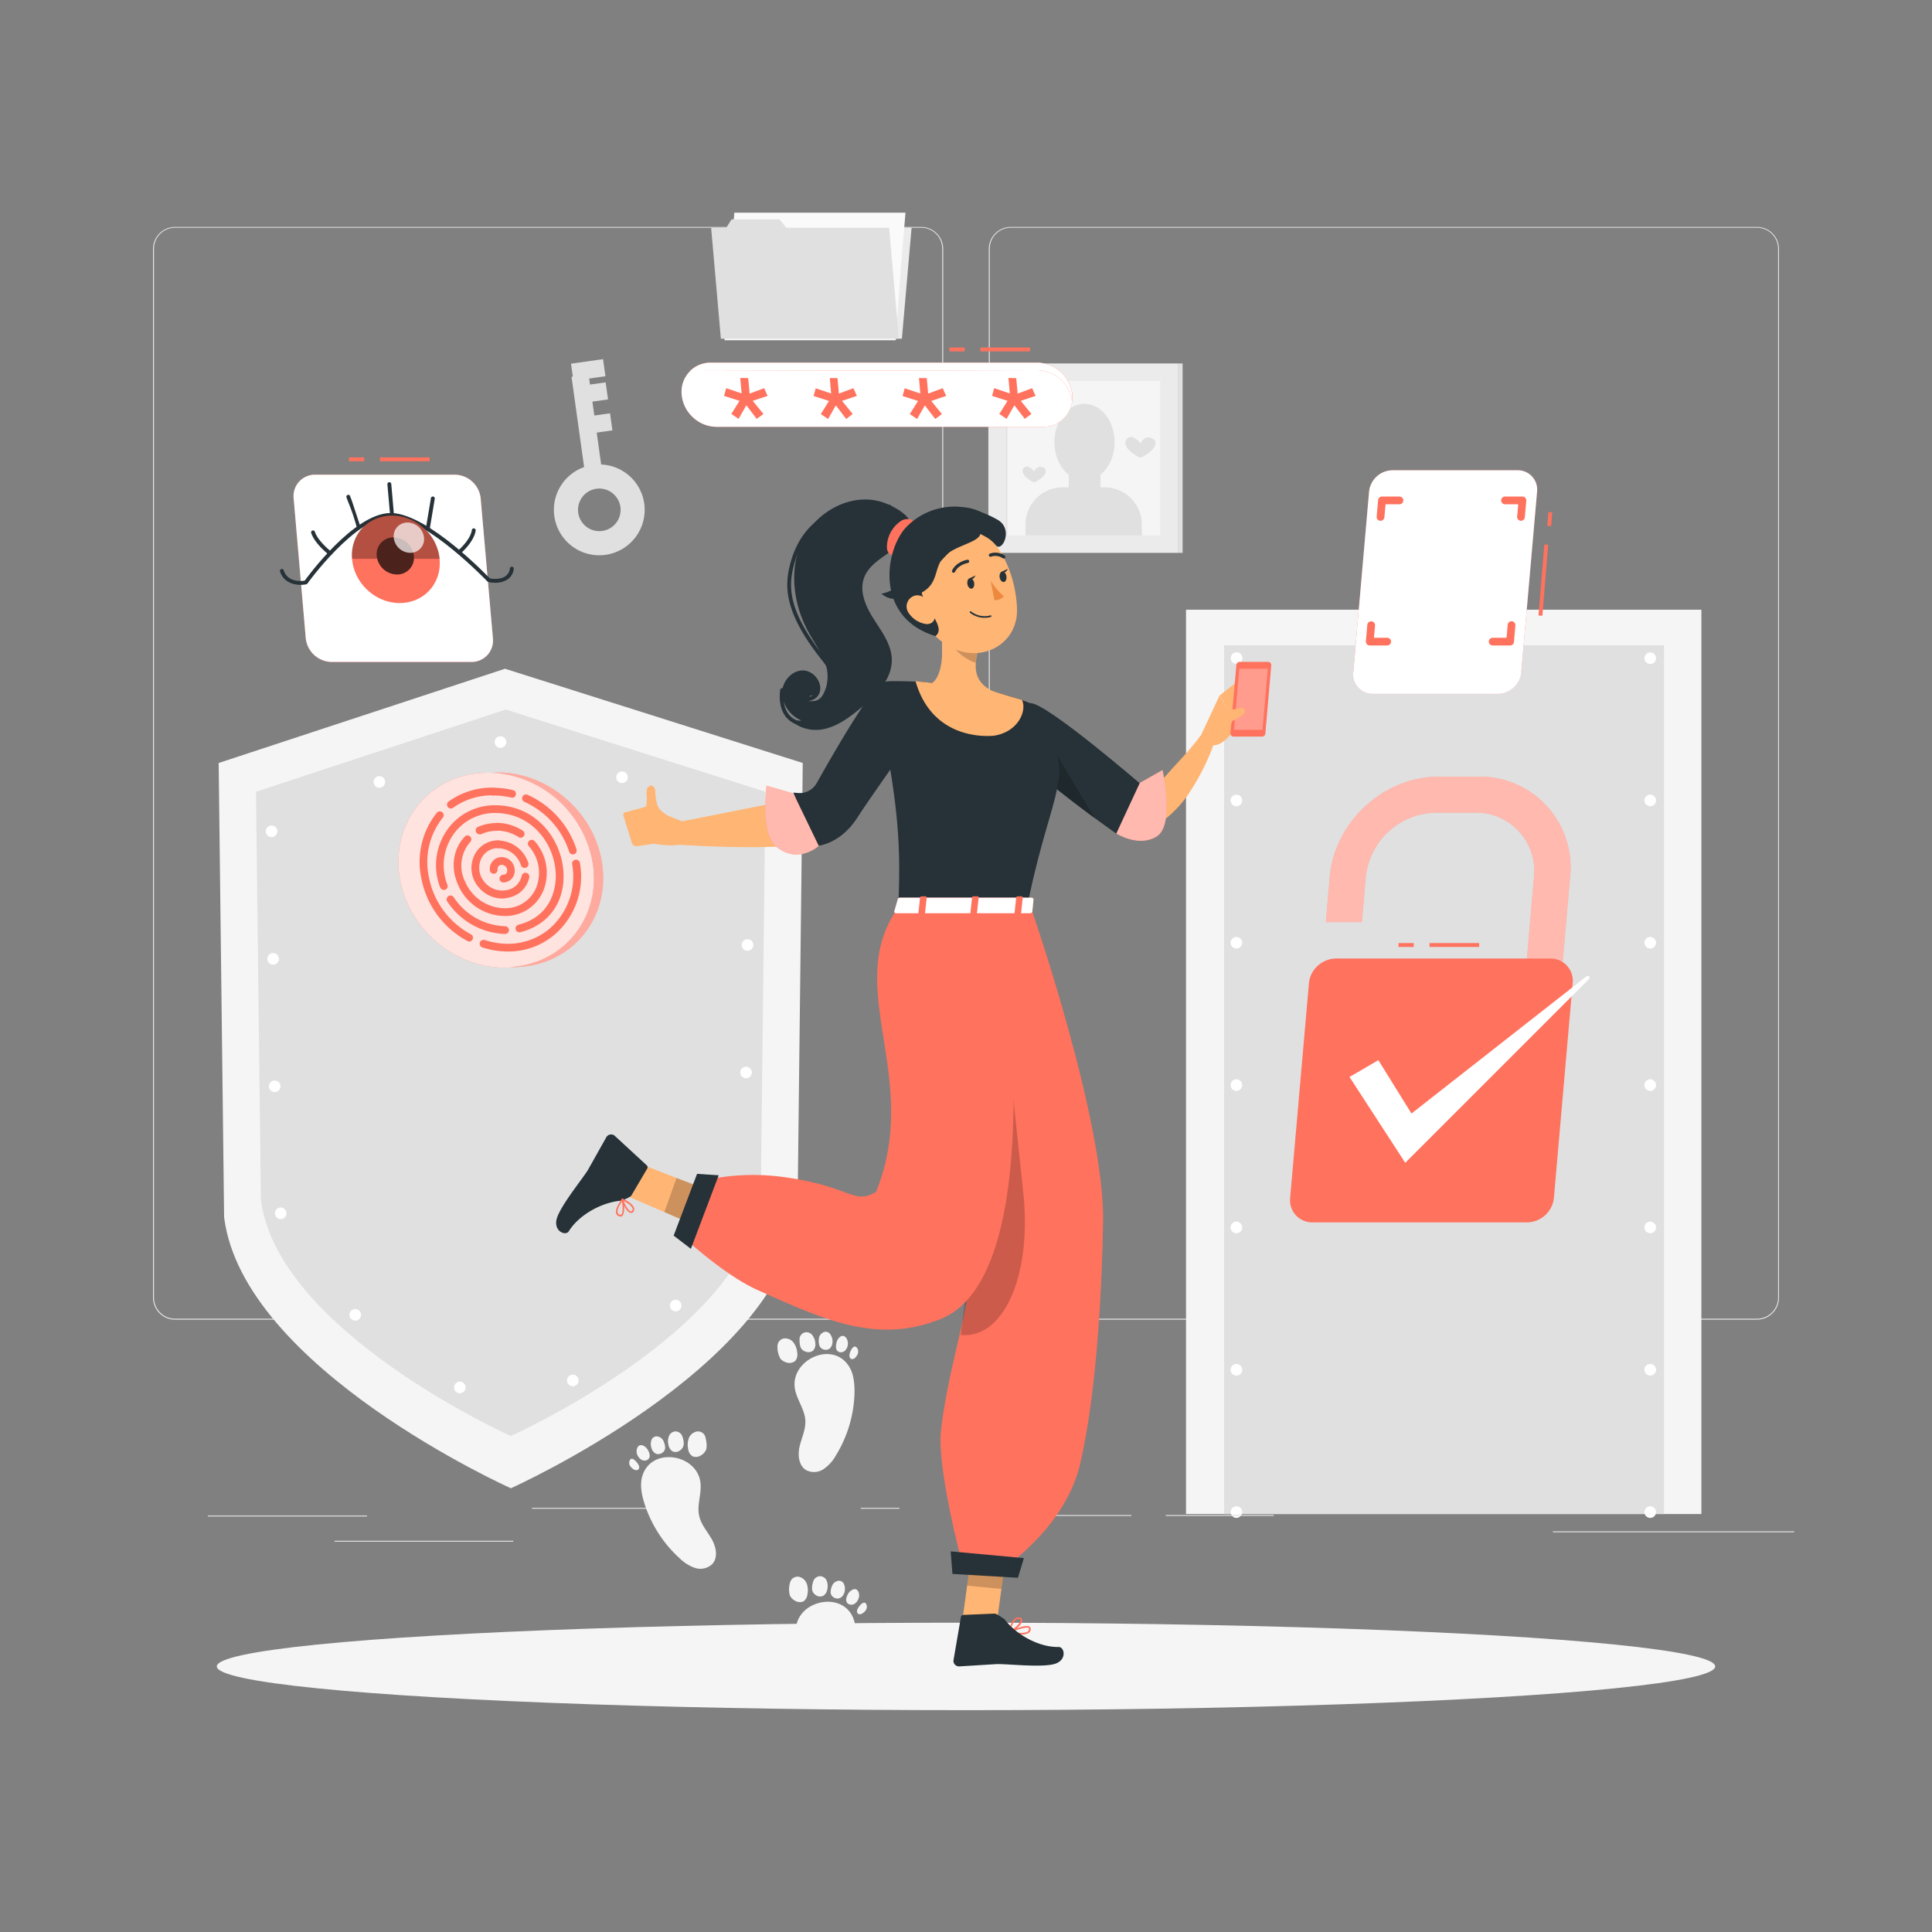 <svg xmlns="http://www.w3.org/2000/svg" xmlns:xlink="http://www.w3.org/1999/xlink" viewBox="0 0 500 500" xmlns:v="https://vecta.io/nano"><rect x="0" y="0" width="500" height="500" fill="#808080" stroke="none"/><style><![CDATA[.B{fill:#ff725e}.C{fill:#fff}.D{fill:#263238}.E{fill:#e0e0e0}.F{fill:#ffb573}.G{fill:#f5f5f5}.H{opacity:.8}.I{opacity:.5}]]></style><path d="M238.4 341.53H45.31a5.72 5.72 0 0 1-5.71-5.71V64.39a5.72 5.72 0 0 1 5.71-5.66H238.4a5.71 5.71 0 0 1 5.7 5.71h0v271.38a5.71 5.71 0 0 1-5.7 5.71zM45.31 58.93a5.47 5.47 0 0 0-5.46 5.46v271.43a5.47 5.47 0 0 0 5.46 5.46H238.4a5.46 5.46 0 0 0 5.45-5.46V64.39a5.46 5.46 0 0 0-5.45-5.46zm409.39 282.6H261.6a5.71 5.71 0 0 1-5.7-5.71V64.39a5.71 5.71 0 0 1 5.7-5.66h193.1a5.71 5.71 0 0 1 5.7 5.66v271.43a5.71 5.71 0 0 1-5.7 5.71zM261.6 58.93a5.46 5.46 0 0 0-5.45 5.46v271.43a5.46 5.46 0 0 0 5.45 5.46h193.1a5.48 5.48 0 0 0 5.47-5.46V64.39a5.48 5.48 0 0 0-5.47-5.46z" fill="#e6e6e6"/><path d="M207.75,197.46,206.38,315c-4.84,39.11-74.17,70.16-74.17,70.16S62.87,354.14,58,315L56.59,197.46l74.1-24.39Z" class="G"/><path d="M198.08,204.9l-1.19,105.54c-4.22,34.11-64.69,61.19-64.69,61.19s-60.47-27.08-64.68-61.19L66.25,204.9l64.63-21.27Z" class="E"/><path d="M193.84,211.56l-1.12,96.89c-4,32-60.65,57.36-60.65,57.36s-56.69-25.39-60.64-57.36l-1.19-96.89,60.59-19.94Z" fill="none" stroke="#fff" stroke-linecap="round" stroke-linejoin="round" stroke-width="3" stroke-dasharray="0,33"/><path d="M306.94 157.79h133.38v234.04H306.94z" class="G"/><path d="M316.8 166.99h113.85v224.84H316.8z" class="E"/><path d="M320 392.83a1.43 1.43 0 0 1-.58-.12 1.39 1.39 0 0 1-.48-.32 1.33 1.33 0 0 1-.33-.49 1.56 1.56 0 0 1-.11-.57 1.5 1.5 0 0 1 1.79-1.47l.28.08.26.14a2.11 2.11 0 0 1 .23.19 1 1 0 0 1 .18.23 1.08 1.08 0 0 1 .14.26 1.31 1.31 0 0 1 .09.28 1.36 1.36 0 0 1 0 .29 1.39 1.39 0 0 1-.12.57 1.43 1.43 0 0 1-.32.49 1.52 1.52 0 0 1-1.03.44zm-1.52-38.34A1.5 1.5 0 0 1 320 353h0a1.5 1.5 0 0 1 1.5 1.5h0a1.5 1.5 0 0 1-1.5 1.5h0a1.5 1.5 0 0 1-1.52-1.51zm0-36.83a1.5 1.5 0 0 1 1.5-1.5h0a1.5 1.5 0 0 1 1.5 1.5h0a1.5 1.5 0 0 1-1.5 1.5h0a1.5 1.5 0 0 1-1.5-1.5zm0-36.84a1.5 1.5 0 0 1 1.5-1.5h0a1.5 1.5 0 0 1 1.5 1.5h0a1.5 1.5 0 0 1-1.5 1.5h0a1.5 1.5 0 0 1-1.5-1.5zm0-36.84a1.5 1.5 0 0 1 1.5-1.5h0a1.5 1.5 0 0 1 1.5 1.5h0a1.5 1.5 0 0 1-1.5 1.5h0a1.5 1.5 0 0 1-1.5-1.48zm0-36.83a1.5 1.5 0 0 1 1.5-1.5h0a1.5 1.5 0 0 1 1.5 1.5h0a1.5 1.5 0 0 1-1.5 1.5h0a1.5 1.5 0 0 1-1.5-1.5zm1.52-35.34a1.48 1.48 0 0 1-1.06-.44 1.06 1.06 0 0 1-.19-.23 2 2 0 0 1-.14-.25 1 1 0 0 1-.08-.29 1.36 1.36 0 0 1 0-.29 1.52 1.52 0 0 1 .44-1.06 1.37 1.37 0 0 1 .22-.19 1.26 1.26 0 0 1 .26-.13 1.52 1.52 0 0 1 .28-.09 1.47 1.47 0 0 1 .59 0 1.52 1.52 0 0 1 .28.09 1.26 1.26 0 0 1 .26.13 2.11 2.11 0 0 1 .23.19 1.52 1.52 0 0 1 .44 1.06 1.36 1.36 0 0 1 0 .29 1.61 1.61 0 0 1-.09.29 1.23 1.23 0 0 1-.14.25 1 1 0 0 1-.18.23 1.52 1.52 0 0 1-1.12.44zm69.88-1.5a1.5 1.5 0 0 1 1.5-1.5h0a1.5 1.5 0 0 1 1.5 1.5h0a1.5 1.5 0 0 1-1.5 1.5h0a1.5 1.5 0 0 1-1.5-1.5zm-35.7 0a1.5 1.5 0 0 1 1.5-1.5h0a1.5 1.5 0 0 1 1.5 1.5h0a1.5 1.5 0 0 1-1.5 1.5h0a1.5 1.5 0 0 1-1.5-1.5zm72.9 1.5a1.43 1.43 0 0 1-.29 0l-.28-.08-.26-.14a2.11 2.11 0 0 1-.23-.19 1.5 1.5 0 0 1-.44-1.06 1.52 1.52 0 0 1 .44-1.06 1.3 1.3 0 0 1 .23-.18.94.94 0 0 1 .26-.14 1.31 1.31 0 0 1 .28-.09 1.47 1.47 0 0 1 .59 0l.28.09a.89.89 0 0 1 .25.14 1 1 0 0 1 .23.18 1.52 1.52 0 0 1 .44 1.06 1.5 1.5 0 0 1-.44 1.06 1.45 1.45 0 0 1-.23.19 2 2 0 0 1-.25.14l-.28.08a1.53 1.53 0 0 1-.3 0zm-1.5 182.68a1.5 1.5 0 0 1 1.5-1.5h0a1.5 1.5 0 0 1 1.5 1.5h0a1.5 1.5 0 0 1-1.5 1.5h0a1.5 1.5 0 0 1-1.5-1.5zm0-36.83a1.5 1.5 0 0 1 1.5-1.5h0a1.5 1.5 0 0 1 1.5 1.5h0a1.5 1.5 0 0 1-1.5 1.5h0a1.5 1.5 0 0 1-1.5-1.5zm0-36.84a1.5 1.5 0 0 1 1.5-1.5h0a1.5 1.5 0 0 1 1.5 1.5h0a1.5 1.5 0 0 1-1.5 1.5h0a1.5 1.5 0 0 1-1.5-1.5zm0-36.84a1.5 1.5 0 0 1 1.5-1.5h0a1.5 1.5 0 0 1 1.5 1.5h0a1.5 1.5 0 0 1-1.5 1.5h0a1.5 1.5 0 0 1-1.5-1.48zm0-36.83a1.5 1.5 0 0 1 1.5-1.5h0a1.5 1.5 0 0 1 1.5 1.5h0a1.5 1.5 0 0 1-1.5 1.5h0a1.5 1.5 0 0 1-1.5-1.5zm1.5 185.68a1.5 1.5 0 0 1-1.06-2.56 2.11 2.11 0 0 1 .23-.19l.26-.14.28-.08a1.47 1.47 0 0 1 .59 0l.28.08a2 2 0 0 1 .25.14 1.45 1.45 0 0 1 .23.19 1.5 1.5 0 0 1 .44 1.06 1.46 1.46 0 0 1-.44 1.06 1.5 1.5 0 0 1-1.06.44z" class="C"/><path d="M53.79 392.21H95v.25H53.79zm83.88-2H179v.25h-41.33zm85.11 0h10v.25h-10zm-136.2 8.54h46.25v.25H86.58zm184.62-6.67h21.6v.25h-21.6zm30.5 0h27.93v.25H301.7zm100.19 4.23h62.44v.25h-62.44z" class="E"/><path d="M233.41 87.65h-46.07l2.52-28.71h46.06l-2.51 28.71z" fill="#ebebeb"/><path d="M234.34 55.04l-1.26 14.99-1.26 18.02h-44.3l2.52-33.01h44.3z" fill="#fafafa"/><path d="M230.11 58.94l2.51 28.71h-46.06l-2.52-28.71h3.92l1.36-2.16h12.41l1.78 2.16h26.6z" class="E"/><path d="M255.79 94.06h49.02v49.02h-49.02z" fill="#ebebeb"/><path d="M304.81 94.06h1.25v49.02h-1.25z" class="E"/><path d="M260.31 98.6h39.96v39.96h-39.96z" class="G"/><g class="E"><path d="M260.32 98.6h.37v39.96h-.37z"/><ellipse cx="280.67" cy="114.43" rx="7.79" ry="9.92"/><path d="M284.81 129.37h-8.21v-8.21h8.21z"/><path d="M295.47 138.56h-30.08 0v-2.8a9.64 9.64 0 0 1 9.64-9.64h10.84a9.64 9.64 0 0 1 9.64 9.64v2.8h-.04zm-30.83-16.68c0 1.63 3 3 3 3s3-1.33 3-3c0-.78-1.08-1.22-1.79-1a2.18 2.18 0 0 0-1.25 1.12 3.87 3.87 0 0 0-1.47-1.2 1.12 1.12 0 0 0-1.49 1.08zm26.62-7.29c0 2.15 3.89 3.89 3.89 3.89s3.89-1.74 3.89-3.89c0-1-1.44-1.59-2.35-1.33a2.84 2.84 0 0 0-1.54 1.48 5.26 5.26 0 0 0-1.93-1.58 1.47 1.47 0 0 0-1.96 1.43z"/></g><g class="G"><path d="M205.71 359.32c.46 2.89 2.55 5.38 2.71 8.3.13 2.29-.94 4.44-1.47 6.67s-.27 5 1.68 6.18a4.48 4.48 0 0 0 4.52-.27 10.26 10.26 0 0 0 3.15-3.49 32.46 32.46 0 0 0 4.85-16.48c0-2.45-.25-5.05-1.69-7-4.46-6.23-14.89-1.11-13.75 6.09zm-3.71-7.65a3.2 3.2 0 0 0 1.61.95 2.32 2.32 0 0 0 2.21-.43 2.61 2.61 0 0 0 .5-2.11 5 5 0 0 0-.91-2.56 2.78 2.78 0 0 0-2.36-1.15 2 2 0 0 0-1.82 1.74 6.11 6.11 0 0 0 .77 3.56zm8.31-6.01a1.92 1.92 0 0 0-1.94-.85 1.87 1.87 0 0 0-1.44 1.54 5.54 5.54 0 0 0 0 .73 5.82 5.82 0 0 0 .13 1.17 2.27 2.27 0 0 0 .51 1 2.39 2.39 0 0 0 1.25.64 1.86 1.86 0 0 0 1.67-.42 2.35 2.35 0 0 0 .52-1.75 3.72 3.72 0 0 0-.7-2.06zm4.63-.25a1.43 1.43 0 0 0-1.75-.66 2.08 2.08 0 0 0-1.24 1.51c0 .22-.06.44-.07.66A4.28 4.28 0 0 0 212 348a1.65 1.65 0 0 0 .52.9 1.84 1.84 0 0 0 1 .42 1.66 1.66 0 0 0 1.33-.43 2.41 2.41 0 0 0 .6-1.6 3 3 0 0 0-.51-1.88zm4.13.96c-.49-.73-1-.78-1.56-.47a2.63 2.63 0 0 0-1 1.49 3.64 3.64 0 0 0-.12.59 3.1 3.1 0 0 0 0 1 1.27 1.27 0 0 0 .52.79 1.35 1.35 0 0 0 .83.2 1.61 1.61 0 0 0 1-.47 2.57 2.57 0 0 0 .67-1.43 2.41 2.41 0 0 0-.34-1.7zm.81 4.05a1.6 1.6 0 0 0 0 .72.75.75 0 0 0 .43.56 1.06 1.06 0 0 0 1.1-.42 2.57 2.57 0 0 0 .63-1.08 1.57 1.57 0 0 0-.15-1.22c-.89-1.45-1.89.72-2.01 1.44zm.81 75.69c.67-2.36 1.06-4.95.17-7.24-2.75-7.13-14.11-4.86-14.86 2.4zm-16.27-13.18a3.19 3.19 0 0 0 1.32 1.33 2.31 2.31 0 0 0 2.24.15 2.63 2.63 0 0 0 1-1.91 5 5 0 0 0-.22-2.7 2.81 2.81 0 0 0-2-1.73 2 2 0 0 0-2.2 1.21 6.17 6.17 0 0 0-.14 3.65zm9.58-3.69a1.94 1.94 0 0 0-1.66-1.32 1.89 1.89 0 0 0-1.79 1.12 5.78 5.78 0 0 0-.22.7 5.51 5.51 0 0 0-.18 1.16 2.2 2.2 0 0 0 .23 1.13 2.42 2.42 0 0 0 1 .93 1.82 1.82 0 0 0 1.71 0 2.36 2.36 0 0 0 1-1.55 3.84 3.84 0 0 0-.09-2.17zm4.5.95a1.44 1.44 0 0 0-1.5-1.09 2.11 2.11 0 0 0-1.59 1.15 6.44 6.44 0 0 0-.24.61 4.07 4.07 0 0 0-.2 1.05 1.69 1.69 0 0 0 .26 1 1.81 1.81 0 0 0 .9.67 1.64 1.64 0 0 0 1.4-.08 2.4 2.4 0 0 0 1-1.38 3 3 0 0 0-.03-1.93z"/><path d="M222.24 412.18c-.28-.84-.81-1-1.38-.86a2.66 2.66 0 0 0-1.38 1.17 5.42 5.42 0 0 0-.27.54 3.07 3.07 0 0 0-.22.94 1.28 1.28 0 0 0 .29.89 1.33 1.33 0 0 0 .75.41 1.55 1.55 0 0 0 1.09-.19 2.58 2.58 0 0 0 1-1.21 2.4 2.4 0 0 0 .12-1.69zm-.24 4.12a1.58 1.58 0 0 0-.21.69.77.77 0 0 0 .27.65 1.06 1.06 0 0 0 1.17-.12 2.68 2.68 0 0 0 .89-.88 1.59 1.59 0 0 0 .17-1.22c-.52-1.63-1.97.23-2.29.88zm-40.73-32.64c.37 2.91-1 5.88-.3 8.73.51 2.23 2.14 4 3.26 6s1.65 4.72.09 6.4a4.46 4.46 0 0 1-4.41 1 10.49 10.49 0 0 1-4-2.49 32.45 32.45 0 0 1-9.22-14.49c-.72-2.35-1.16-4.92-.32-7.23 2.63-7.19 14.01-5.15 14.9 2.08zm1.41-8.36a3.15 3.15 0 0 1-1.28 1.35 2.29 2.29 0 0 1-2.24.2 2.59 2.59 0 0 1-1.07-1.89 5.09 5.09 0 0 1 .16-2.71 2.81 2.81 0 0 1 2-1.76 2 2 0 0 1 2.23 1.16c.28.93.63 2.74.2 3.65zm-9.61-3.49a1.94 1.94 0 0 1 1.63-1.36 1.89 1.89 0 0 1 1.81 1.09 5 5 0 0 1 .24.69 5.42 5.42 0 0 1 .2 1.15 2.14 2.14 0 0 1-.21 1.14 2.34 2.34 0 0 1-1 1 1.82 1.82 0 0 1-1.71.07 2.36 2.36 0 0 1-1-1.54 3.72 3.72 0 0 1 .04-2.24zm-4.52 1.04a1.43 1.43 0 0 1 1.5-1.12 2.11 2.11 0 0 1 1.61 1.11 5.22 5.22 0 0 1 .25.61 4.1 4.1 0 0 1 .23 1.05 1.73 1.73 0 0 1-.25 1 1.81 1.81 0 0 1-.88.69 1.63 1.63 0 0 1-1.4-.05 2.37 2.37 0 0 1-1-1.36 3 3 0 0 1-.06-1.93zm-3.7 2.07c.27-.84.79-1 1.37-.89a2.66 2.66 0 0 1 1.4 1.15 4.6 4.6 0 0 1 .28.53 2.72 2.72 0 0 1 .24.93 1.24 1.24 0 0 1-.27.9 1.32 1.32 0 0 1-.74.42 1.57 1.57 0 0 1-1.1-.16 2.63 2.63 0 0 1-1.05-1.19 2.41 2.41 0 0 1-.13-1.69zm.34 4.08a1.76 1.76 0 0 1 .23.69.79.79 0 0 1-.26.66 1.09 1.09 0 0 1-1.18-.1 2.56 2.56 0 0 1-.9-.86 1.55 1.55 0 0 1-.19-1.22c.47-1.61 1.96.22 2.3.83z"/></g><g class="E"><path d="M156.73 143.59a11.75 11.75 0 1 1 10-13.27 11.77 11.77 0 0 1-10 13.27zm-2.38-17.1a5.51 5.51 0 1 0 6.21 4.7 5.52 5.52 0 0 0-6.21-4.7z"/><path d="M147.908 97.52l4.417-.617 3.968 28.414-4.417.617z"/><path d="M147.775 94.12l8.286-1.172.624 4.415-8.286 1.172zm1.173 5.922l7.795-1.087.616 4.417-7.795 1.087zm2.127 7.87l6.804-.949.616 4.417-6.804.949z"/></g><ellipse cx="250" cy="431.27" rx="193.89" ry="11.32" class="G"/><ellipse cx="128.44" cy="225.06" rx="24.14" ry="26.34" transform="matrix(.692 -.722 .722 .692 -122.95 162.21)" class="B"/><g class="H C"><ellipse cx="128.44" cy="225.06" rx="24.14" ry="26.34" transform="matrix(.692 -.722 .722 .692 -122.95 162.21)"/></g><g class="B"><path d="M116.69 209.24a1 1 0 0 1-.6-1.8 19.21 19.21 0 0 1 11.57-3.6h0a1 1 0 0 1 0 2h0a17.18 17.18 0 0 0-10.37 3.2 1 1 0 0 1-.6.2zm4.73 34.4a1 1 0 0 1-.47-.12 23.3 23.3 0 0 1-11.9-16.18 20.37 20.37 0 0 1 4-17 1.001 1.001 0 0 1 1.54 1.28A18.39 18.39 0 0 0 111 227a21.37 21.37 0 0 0 10.88 14.8 1 1 0 0 1-.47 1.88zm10.01 2.61a21.6 21.6 0 0 1-6.59-1.06 1.004 1.004 0 0 1 .62-1.91c6.15 2 12.29.88 16.84-3a17.92 17.92 0 0 0 5.78-16.6 1.013 1.013 0 1 1 2-.32 19.83 19.83 0 0 1-6.45 18.43 18.44 18.44 0 0 1-12.2 4.46zm16.82-25.13a1 1 0 0 1-.95-.7 21.31 21.31 0 0 0-11.58-12.89 1.003 1.003 0 0 1 .8-1.84 23.34 23.34 0 0 1 12.68 14.12 1 1 0 0 1-.64 1.26 1.18 1.18 0 0 1-.31.05z"/><path d="M132.49 206.4a.85.85 0 0 1-.23 0 20.33 20.33 0 0 0-4.59-.53 1 1 0 1 1 0-2h0a22.05 22.05 0 0 1 5 .59 1.007 1.007 0 0 1-.23 2zm-17.64 23.89a1 1 0 0 1-.94-.65 15.87 15.87 0 0 1 1.76-14.78 15 15 0 0 1 12.52-6.46h0a1 1 0 0 1 0 2h0a13.09 13.09 0 0 0-10.89 5.6 13.93 13.93 0 0 0-1.51 13 1 1 0 0 1-.59 1.28 1.07 1.07 0 0 1-.35.01zm15.86 11.42h0a18.63 18.63 0 0 1-15-8.47 1 1 0 0 1 1.67-1.09 16.62 16.62 0 0 0 13.33 7.56 1 1 0 0 1 0 2z"/><path d="M134.45 241.28a1 1 0 0 1-.27-1.97c8.11-2 10.21-9.11 9.54-14.57-.87-7.12-6.49-14.33-15.56-14.34a1 1 0 1 1 0-2h0c10.23 0 16.57 8.1 17.55 16.1 1 8.25-3.33 14.83-11.05 16.75a1 1 0 0 1-.21.03zm-10.35-25.36a1 1 0 0 1-.9-.58 1 1 0 0 1 .48-1.33 11.71 11.71 0 0 1 4.87-1 1 1 0 0 1 0 2 9.66 9.66 0 0 0-4 .87 1 1 0 0 1-.45.04zm6.43 21.13a13.25 13.25 0 0 1-11.91-7.9c-2.07-4.51-1.46-9.22 1.63-12.62a1 1 0 0 1 1.41-.06 1 1 0 0 1 .06 1.41 9.28 9.28 0 0 0-1.28 10.43 11.25 11.25 0 0 0 10.41 6.74 8.64 8.64 0 0 0 7.85-5.17 10.33 10.33 0 0 0-1.84-10.88 1 1 0 1 1 1.52-1.3 12.32 12.32 0 0 1 2.15 13 10.62 10.62 0 0 1-9.62 6.36z"/><path d="M134.74 216.8a.94.94 0 0 1-.53-.16 10.56 10.56 0 0 0-5.66-1.68 1 1 0 0 1 0-2h0a12.48 12.48 0 0 1 6.73 2 1 1 0 0 1-.54 1.84zM130 232.54a8 8 0 0 1-6.11-2.9 7.61 7.61 0 0 1-1.2-8.15 6.75 6.75 0 0 1 6.27-4h0a1 1 0 0 1 0 2 4.79 4.79 0 0 0-4.45 2.81 5.61 5.61 0 0 0 .91 6 5.91 5.91 0 0 0 6 2 4.73 4.73 0 0 0 3.59-3.64 1.003 1.003 0 1 1 1.96.43 6.71 6.71 0 0 1-5.06 5.15 8.12 8.12 0 0 1-1.91.3z"/><path d="M135.82 224.62a1 1 0 0 1-1-.7 6.32 6.32 0 0 0-5.87-4.4 1 1 0 1 1 0-2h0a8.37 8.37 0 0 1 7.78 5.8 1 1 0 0 1-.91 1.3zm-5.55 3.76a1 1 0 0 1 0-2 1 1 0 0 0 1-1.06 1.47 1.47 0 0 0-1.45-1.51 1.11 1.11 0 0 0-.78.35 1.2 1.2 0 0 0-.28.88 1.002 1.002 0 1 1-2 .12 3.09 3.09 0 0 1 3-3.35 3.46 3.46 0 0 1 3.45 3.51 3 3 0 0 1-3 3.06z"/><use xlink:href="#B"/></g><g opacity=".4" class="C"><use xlink:href="#B"/></g><use xlink:href="#C" class="B"/><use xlink:href="#C" class="C H"/><use xlink:href="#D" class="B"/><use xlink:href="#D" class="C I"/><g class="B"><path d="M263 97.86l.36 4 3.76-1.4.89 2-3.84 1.28 2.76 3.39-1.73 1.27-2.69-3.52-2 3.52-1.89-1.27 2.13-3.39-4-1.28.54-2 4.05 1.35-.36-4zm-23.15 0l.36 4 3.76-1.4.9 2-3.87 1.31 2.76 3.39-1.72 1.27-2.69-3.52-2 3.52-1.9-1.27 2.14-3.39-4-1.28.54-2 4.05 1.35-.35-4zm-23.1 0l.35 4 3.76-1.4.9 2-3.85 1.28 2.76 3.39-1.67 1.3-2.69-3.52-2 3.52-1.89-1.27 2.13-3.39-4-1.28.55-2 4 1.35-.35-4zm-23.11 0l.35 4 3.77-1.4.89 2-3.85 1.28 2.77 3.39-1.73 1.27-2.69-3.52-2 3.52-1.89-1.27 2.13-3.39-4-1.28.54-2 4 1.35-.35-4zm52.07-7.92h3.94v1h-3.94zm8.02 0h12.85v1h-12.85z"/><use xlink:href="#E" class="H"/></g><use xlink:href="#E" class="C H"/><path d="M357.28 134.78h-.09a1 1 0 0 1-.91-1.08l.38-4.28a1 1 0 0 1 1-.91h4.52a1 1 0 0 1 0 2h-3.6l-.3 3.36a1 1 0 0 1-1 .91zm36.36 0h-.09a1 1 0 0 1-.91-1.08l.28-3.19h-3.42a1 1 0 0 1 0-2h4.5a1 1 0 0 1 1 1.09l-.38 4.27a1 1 0 0 1-.98.91zM359 167.05h-4.52a1 1 0 0 1-.99-1.08l.37-4.28a1.004 1.004 0 0 1 2 .17l-.28 3.19H359a1 1 0 0 1 0 2zm31.81 0h-4.51a1 1 0 0 1 0-2h3.6l.29-3.36a1 1 0 0 1 1.08-.91 1 1 0 0 1 .91 1.08l-.37 4.28a1 1 0 0 1-1 .91z" class="B"/><g class="C"><ellipse cx="374.61" cy="147.63" rx="16.37" ry="13.16" transform="matrix(.25 -.968 .968 .25 138.13 473.52)"/><path d="M378.55 172.53H365.6l1.13-12.95h12.95l-1.13 12.95z"/><path d="M393.7,174a6.17,6.17,0,0,1-6,5.52H355.23a5,5,0,0,1-5-5.52s14.92-4.72,16.76-4.72h11.53Z"/></g><g class="B"><path d="M398.163 159.273l1.513-18.368.997.082-1.513 18.368zm2.268-23.165l.297-3.608.997.082-.297 3.608zM361.94 244.07h3.94v1h-3.94zm8.02 0h12.85v1h-12.85z"/><use xlink:href="#F"/></g><g class="I C"><use xlink:href="#F"/></g><path d="M407 254.46L402.15 310a7.07 7.07 0 0 1-6.92 6.35h-55.54a5.73 5.73 0 0 1-5.8-6.35l4.86-55.54a7.07 7.07 0 0 1 3.46-5.39 6.8 6.8 0 0 1 3.46-1h55.53a6 6 0 0 1 3.21.91 5.76 5.76 0 0 1 2.59 5.48z" class="B"/><path d="M349.25,278.72l14.43,22.21,47.59-47.59a.48.48,0,0,0-.63-.71l-45.35,35.55-8.57-13.81Z" class="C"/><use xlink:href="#G" class="B"/><g class="C"><use xlink:href="#G" class="H"/><path d="M79.15 150.73S92 132.84 101.46 133.3s25.18 17 25.18 17-23.17 12.17-47.49.43z"/></g><g class="D"><path d="M79.56 151l-.81-.58c.52-.73 12.77-17.65 22.35-17.65h.39c9.56.46 24.86 16.48 25.51 17.16l-.72.69c-.16-.16-15.68-16.41-24.84-16.85h-.34c-9.1.02-21.42 17.08-21.54 17.23z"/><path d="M77.82 151.36c-1.94 0-4.46-.72-5.35-3.46a.5.5 0 0 1 .32-.63.49.49 0 0 1 .63.32c1.15 3.54 5.45 2.69 5.63 2.65a.51.51 0 0 1 .59.39.5.5 0 0 1-.39.59 7.36 7.36 0 0 1-1.43.14zm7.63-7.68a.5.5 0 0 1-.31-.1c-.15-.12-3.7-2.86-4.6-5.65a.5.5 0 0 1 .32-.63.51.51 0 0 1 .63.32c.81 2.49 4.22 5.14 4.26 5.16a.5.5 0 0 1 .09.7.5.5 0 0 1-.39.2zm7.34-6.81h0a.52.52 0 0 1-.49-.51 52.06 52.06 0 0 0-2.17-6.4l-.47-1.26a.501.501 0 1 1 .96-.29c0 .12.21.56.44 1.19l2.24 6.78a.49.49 0 0 1-.51.49zm8.67-3.07a.52.52 0 0 1-.5-.46l-.7-8a.502.502 0 0 1 1-.09l.7 8.06a.51.51 0 0 1-.45.54zm26.68 17.01a8.44 8.44 0 0 1-1.46-.12.5.5 0 0 1-.39-.59.48.48 0 0 1 .58-.39s2.45.47 3.95-.59a2.8 2.8 0 0 0 1.14-2 .506.506 0 1 1 1 .15 3.79 3.79 0 0 1-1.56 2.65 5.7 5.7 0 0 1-3.26.89zm-8.98-7.66a.48.48 0 0 1-.37-.17.5.5 0 0 1 0-.71s3-2.64 3.32-5.1a.51.51 0 0 1 .57-.42.5.5 0 0 1 .42.57c-.42 2.82-3.52 5.58-3.65 5.7a.46.46 0 0 1-.29.13zm-8.45-5.81h-.09a.51.51 0 0 1-.41-.58c0-.06 1.1-6.49 1.3-7.81a.506.506 0 1 1 1 .15l-1.3 7.83a.5.5 0 0 1-.5.41z"/></g><ellipse cx="102.45" cy="144.63" rx="10.84" ry="11.84" transform="matrix(.692 -.722 .722 .692 -72.87 118.63)" class="B"/><path d="M107.14,144.63a6.45,6.45,0,0,0,0-.76,5.36,5.36,0,0,0-5.24-4.81,4.34,4.34,0,0,0-4.39,4.81,3.28,3.28,0,0,0,.14.76H91.13a10.21,10.21,0,0,1,10.33-11.33,12.63,12.63,0,0,1,12.33,11.33Z" opacity=".3"/><path d="M107.13 143.87a6.45 6.45 0 0 1 0 .76 4.33 4.33 0 0 1-4.41 4.05 5.35 5.35 0 0 1-5.09-4.05 3.28 3.28 0 0 1-.14-.76 4.34 4.34 0 0 1 4.39-4.81 5.36 5.36 0 0 1 5.25 4.81z" opacity=".7"/><path d="M109.74 139.15a3.54 3.54 0 0 1-3.58 3.92 4.37 4.37 0 0 1-4.26-3.92 3.53 3.53 0 0 1 3.58-3.92 4.36 4.36 0 0 1 4.26 3.92z" opacity=".7" class="C"/><path d="M90.32 118.38h3.94v1h-3.94zm8.02 0h12.85v1H98.34z" class="B"/><g class="F"><path d="M276 191.65l.34.41.46.53 1 1.06 2.2 2.13a58.1 58.1 0 0 0 4.77 3.95l5.25 3.55 2.76 1.63 2.17 1.2a1.44 1.44 0 0 0 1 .06c.7-.21 4.72-4.19 6-5.67 2.84-3.25 7.14-7.53 9.46-11.17l2.59 3.57a58.69 58.69 0 0 1-6.47 12.64 28 28 0 0 1-5.1 5.71 14.34 14.34 0 0 1-3.92 2.35 9.51 9.51 0 0 1-5.68.43 8.9 8.9 0 0 1-1.43-.48l-.9-.39-1.62-.74c-1.09-.48-2.14-1.06-3.2-1.59a66.35 66.35 0 0 1-6.16-3.73 63.54 63.54 0 0 1-5.75-4.46c-.95-.83-1.8-1.67-2.67-2.58-.43-.45-.87-.92-1.29-1.41l-.62-.76a15.72 15.72 0 0 1-.71-.92z"/><path d="M311,189.88l4.64-9.92,4.43,7.94s-2.91,5-6.07,5Z"/><path d="M320.9 175.84l4.68 6.02-5.47 6.03-4.43-7.93 5.22-4.12z"/></g><path d="M319.27 190.63h7.37a.84.84 0 0 0 .83-.76L329 172.2a.83.83 0 0 0-.83-.91h-7.36a.84.84 0 0 0-.83.77l-1.55 17.66a.84.84 0 0 0 .84.91z" class="B"/><path d="M319.35 188.86h7.38l1.38-15.79h-7.38l-1.38 15.79z" opacity=".3" class="C"/><path d="M318.87 186.62h0l1.31-.67a8 8 0 0 0 1.83-1.28l.24-.87a1.26 1.26 0 0 0-1.39-.57l-1.09.3-5.41.41-.13 2.28 1.58 2.44h.54a2.47 2.47 0 0 0 2.52-2.04z" class="F"/><path d="M266.56 182c3.75-.68 30.2 22.25 30.2 22.25l-7.84 11.5s-28.92-20.14-28-25c.89-5.11.18-7.75 5.64-8.75z" class="D"/><path d="M269.9 189.33l-.29 12 13.84 10.64z" opacity=".2"/><path d="M248.93 420.31l8.87.87 2.82-20.57-8.88-.87-2.81 20.57zm-87.33-120.7l-2.27 8.64 19.19 8.27 3.98-8.77-20.9-8.14z" class="F"/><g class="B"><path d="M264.15 423a3.38 3.38 0 0 0 2.19-.48 1.18 1.18 0 0 0 .4-1 .65.65 0 0 0-.34-.57c-1.07-.64-4.69 1.08-5.1 1.27a.21.21 0 0 0-.12.21.21.21 0 0 0 .17.18 15.5 15.5 0 0 0 2.8.39zm1.61-1.79a.7.7 0 0 1 .4.09.26.26 0 0 1 .14.23.8.8 0 0 1-.27.67c-.55.47-2 .51-4 .13a11.52 11.52 0 0 1 3.76-1.13z"/><path d="M261.39 422.57h.08c1.08-.45 3.25-2.31 3.11-3.33a.79.79 0 0 0-.78-.62 1.47 1.47 0 0 0-1.19.3c-1.15.89-1.42 3.3-1.44 3.39a.23.23 0 0 0 .05.21.22.22 0 0 0 .17.05zm2.21-3.57h.12c.39.06.41.21.41.26.09.61-1.39 2.09-2.5 2.68a4.78 4.78 0 0 1 1.22-2.72 1.06 1.06 0 0 1 .77-.19z"/></g><path d="M257.36 417.6l-8 .34a.7.7 0 0 0-.69.63l-1.92 11.17a1.44 1.44 0 0 0 1.37 1.52h.16l9.59-.59c2.71-.09 11 .89 14.7.05s3-4.51 1.41-4.48c-5.14.1-11.07-3.25-14-7.17-.51-.33-2.06-1.5-2.62-1.47zm-93.95-108.22l4.08-6.93a.69.69 0 0 0-.17-.92l-8.32-7.67a1.45 1.45 0 0 0-2 .32l-.09.14-4.7 8.37c-1.4 2.33-6.74 8.8-8 12.33s2.16 5 3 3.62c2.71-4.38 8.74-7.54 13.64-7.92.47-.18 2.28-.85 2.56-1.34z" class="D"/><path d="M260.62 400.61l-1.45 10.61-8.88-.87 1.44-10.6 8.89.86zm-72.22-90.72l-4.1 9.25-12.36-5.46 3.15-8.81 13.31 5.02z" opacity=".2"/><path d="M272.23 192.55c5.07 8.62-1.13 15.89-6.31 41.65l-33.42.09c.54-13.88.48-25.1-5.44-52.41a4.58 4.58 0 0 1 4.49-5.6c2.76 0 6.23.09 9.76.45a121.54 121.54 0 0 1 16.55 2.51 68.75 68.75 0 0 1 8.7 2.72c1.72.58 3.79 5.26 5.67 10.59z" class="D"/><path d="M267.16,235.94s18.77,54.27,18.32,80.37c-.26,14.95-1.39,42.81-5.9,62.4-3.68,16-18.68,26.2-18.68,26.2l-12-.71s-6.5-24.4-5.37-34.11c2.25-19.33,8.92-33.85,8.11-51.6-1.28-29.06-9.88-83-9.88-83Z" class="B"/><path d="M246.49 407.33l16.95 1 1.54-5.09-18.94-1.75.45 5.84z" class="D"/><path d="M248.63,345.58s0-.1.1-.09c10.65,1,18-14.33,16.25-35.32l-5.65-53.5Z" opacity=".2"/><path d="M258.74,235.49s14.92,95.43-16.1,106.17c-16.37,6.2-30.14-.52-46.45-7.74-9.43-4.17-21.21-15.46-21.21-15.46l4.53-12.33a59,59,0,0,1,25-1.26c15.9,2.46,16.57,7,22.22,3.57,11.88-29.36-8.56-52.57,5.33-73Z" class="B"/><path d="M180.4 303.79l-6.06 15.99 4.46 3.41 7.2-19.03-5.6-.37z" class="D"/><g class="F"><path d="M177.9,217.56c-1.51,2.23-9.17.72-9.17.72l-1.63-9.49,9.41,3.77Z"/><path d="M169 208.3l1.46 9.86-5.65.84a1.24 1.24 0 0 1-1.33-1l-2.17-7a.65.65 0 0 1 .46-.77z"/><path d="M166.47 212.77l3.22.57 3.05-2.29-1.18-.84a4 4 0 0 1-1.58-2.37 17.34 17.34 0 0 1-.41-3.05v-.34a1.39 1.39 0 0 0-1.18-1.2l-.8.59c-.5 1.09-.14 2.36-.2 3.21l-.13 1.65-1.29.56zm62.2-32.77l-18.92 26-34.75 6.86v5.7s32.66 2.42 40-1.85 19.65-30.17 19.65-30.17z"/></g><g class="D"><path d="M228.45 130c-7.94-2.66-17.15 2.27-20.78 9.81s-2.36 16.79 1.73 24.09c1.23 2.21 2.7 4.29 3.71 6.6a10.44 10.44 0 0 1 .69 7.37c-.82 2.39-1.66 3.92-4.62 3.54 0 0 0-1.64 1.13-1.44h0s-2.4 1.33-3.34.46c1.09 1.68 4 1.07 4.93-.71 1.39-2.65-1.17-6.24-4.17-6.21s-5.44 3.07-5.34 6.06a8.22 8.22 0 0 0 5 6.89 3.72 3.72 0 0 1-4-2.15c1.36 3.56 5.8 5.13 9.55 4.43s6.92-3.1 9.86-5.53c4-3.28 8.09-7.43 8-12.56-.09-3.83-2.55-7.12-4.62-10.35s-3.88-7.17-2.56-10.76c1.11-3.05 4.13-4.89 6.79-6.75 1.92-1.33 5.82-4.3 5.36-7.11-.47-2.68-5.07-4.93-7.32-5.68z"/><path d="M210.56 219l-5.24-13.87 1.2.1a5.07 5.07 0 0 0 4.85-2.58c4-7.12 14.33-25.19 17.24-26.09 4.15-1.23 8.42 2.09 10 7 1.19 3.61-11 19.09-16.62 27.89-4.99 7.79-11.43 7.55-11.43 7.55z"/></g><g class="B"><path d="M159.45 313.94v.11a1.22 1.22 0 0 0 .9.76.74.74 0 0 0 .71-.15c.84-.77.3-4 .25-4.32a.2.2 0 0 0-.16-.17.24.24 0 0 0-.21.08c-.68.96-1.76 2.67-1.49 3.69zm1.54-3c.18 1.28.26 3-.21 3.42a.33.33 0 0 1-.32 0 .8.8 0 0 1-.6-.5c-.18-.54.2-1.64 1.13-2.94z"/><path d="M161 310.76c.26 1.08 1.28 2.92 2.18 3.14a.74.74 0 0 0 .82-.42 1.11 1.11 0 0 0 .06-.94c-.41-1.24-2.77-2.26-2.87-2.31a.22.22 0 0 0-.21 0 .22.22 0 0 0-.08.2 2.19 2.19 0 0 0 .1.33zm2.72 2a.68.68 0 0 1-.09.52c-.13.24-.26.24-.36.22-.61-.12-1.54-1.63-1.84-2.68.77.39 2 1.12 2.26 1.88a.09.09 0 0 0 0 .06z"/><use xlink:href="#H"/></g><use xlink:href="#H" class="C I"/><path d="M239 236.65h-1c-.19 0-.35-.1-.33-.22l.45-4.23c0-.12.19-.22.39-.22h1c.19 0 .34.1.33.23l-.45 4.22c-.06.12-.24.23-.39.22zm24.87 0h-1c-.18 0-.34-.1-.32-.22l.45-4.22c0-.13.18-.23.37-.23h1c.19 0 .35.1.33.22l-.45 4.22c-.02.13-.18.23-.38.23zm-11.41-.02h-1c-.19 0-.35-.1-.33-.22l.45-4.22c0-.13.19-.23.38-.23h1c.19 0 .34.1.33.22l-.46 4.22c0 .13-.17.23-.37.23z" class="B"/><g class="F"><path d="M242.87,158.53c1.06,5.45,2.1,15.29-1.6,18.25,0,0,1.48,5.59,11.37,7.08,10.92,1.64,5.19-4.58,5.19-4.58-5.95-2.35-5.8-6.65-4.78-10.61Z"/><path d="M241.31,176.73A106.07,106.07,0,0,1,257,178.91l7.48,2.23c1.33,2.68-.85,8.19-7.11,9.24,0,0-15.77,2.17-20.42-14.07Z"/></g><path d="M247 162.68l6 6a15.21 15.21 0 0 0-.49 2.84c-2.28-.67-5.94-3.18-6.19-5.58a8.25 8.25 0 0 1 .68-3.26z" opacity=".2"/><path d="M236.19,151.65c2.68,8.46,3.62,12.1,9.11,15.43,8.18,5,18-.12,17.9-9.2-.08-8.18-4.43-20.64-13.72-22a12.1,12.1,0,0,0-13.29,15.74Z" class="F"/><path d="M256.38,150.33a19,19,0,0,0,3.41,4,3.12,3.12,0,0,1-2.43,1Z" fill="#ed893e"/><path d="M255.43 159.85a5.82 5.82 0 0 0 1-.2.2.2 0 0 0 .15-.24h0a.21.21 0 0 0-.25-.15 5.67 5.67 0 0 1-5-1 .22.22 0 0 0-.31 0 .21.21 0 0 0 0 .3 6 6 0 0 0 4.41 1.29z" class="D"/><path d="M233.28 134.76a8.2 8.2 0 0 0-3.74 6.55 3.06 3.06 0 0 0 .23 1.47 1.42 1.42 0 0 0 1.14.85c.76 0 1.32-.68 1.74-1.32l1.94-3a14.91 14.91 0 0 0 2-3.19c.65-1.97-2.12-2.12-3.31-1.36z" class="B"/><g class="D"><path d="M234.23 136.75c-5.31 6.14-7.69 23.13 7.87 27.87 2.6-2.06-1.6-5.81-3.38-10.55-1.17-3.1 4.76-8.89 7.07-11.27s4.44-5.81 7.7-5.26a4.4 4.4 0 0 0 2.56.07c2.59-1.17 1.33-2.72 0-3.8a13.31 13.31 0 0 0-7-2.58 17.33 17.33 0 0 0-14.82 5.52z"/><path d="M251.5 134.69c6.25 5.21-2 5.34-6.37 8.64-4.19 3.17-1.25 8.36-8.34 10.77-5.79 1.69-7.13.67-8.73-.45a9.12 9.12 0 0 0 7.53-8.19c.49-3.8 8.77-16.81 15.91-10.77z"/></g><path d="M235.25 158.76a6.55 6.55 0 0 0 4.16 2.7c2.24.39 3.1-1.66 2.33-3.66-.73-1.8-2.76-4.17-4.93-3.66a2.91 2.91 0 0 0-2.09 3.54 3 3 0 0 0 .53 1.08z" class="F"/><path d="M250.43 135.22c1.21 3.08 4.7 2.67 7.28 5.89 1.59 2 4.71-4.17.46-6.6s-9.64-4.11-7.74.71zm-3.68 13a.42.42 0 0 0 .43-.25c.82-1.82 3.28-2.28 3.3-2.28a.44.44 0 0 0 .34-.5.42.42 0 0 0-.49-.33c-.13 0-2.93.59-3.93 2.79a.43.43 0 0 0 .21.56h.14zm13-3.68a.4.4 0 0 0 .37-.19.41.41 0 0 0-.11-.58h0a4.2 4.2 0 0 0-3.84-.49.41.41 0 0 0-.22.56.42.42 0 0 0 .55.22h0a3.31 3.31 0 0 1 3 .42.6.6 0 0 0 .25.06z" class="D"/><path d="M300.86 199.28l-5.86 3.33-6.09 13.1s5.88 3.74 10.52.71 1.43-17.14 1.43-17.14z" class="B"/><path d="M300.86 199.28l-5.86 3.33-6.09 13.1s5.88 3.74 10.52.71 1.43-17.14 1.43-17.14z" class="C I"/><use xlink:href="#I" class="B"/><g class="I C"><use xlink:href="#I"/></g><g class="D"><path d="M259.35 147.93c.48-.09 1 .45 1.11 1.19s-.16 1.42-.64 1.5-1-.45-1.11-1.19.16-1.43.64-1.5z"/><path d="M260.83 147.2l-1.69.83c1.02.72 1.69-.83 1.69-.83zm-9.83 2.45c.48-.09 1 .45 1.11 1.19s-.16 1.42-.64 1.5-1-.45-1.11-1.19.14-1.41.64-1.5z"/><path d="M252.46 148.92l-1.69.83c1.02.72 1.69-.83 1.69-.83zm-43.8 38.99a7.31 7.31 0 0 1-2.75-.52c-3.1-1.27-4.54-4.49-4-8.85a.5.5 0 0 1 .56-.43.49.49 0 0 1 .43.56c-.52 3.87.7 6.71 3.35 7.79a7.7 7.7 0 0 0 8.65-2.66c2.51-3.34 1.69-8.08-2.22-13-10.24-12.85-9.56-19.68-8.11-25.08 2.1-7.84 8.25-16.82 25.65-15.09a.502.502 0 1 1-.1 1c-16.69-1.66-22.59 6.9-24.59 14.36-1.44 5.4-2 11.71 7.93 24.2 6 7.53 3.57 12.46 2.24 14.22a9 9 0 0 1-7.04 3.5z"/></g><defs ><path id="B" d="M156 225.05c1.22 13.93-9.09 25.22-23 25.22h-1.08c13.26-.68 22.89-11.7 21.71-25.19a28.13 28.13 0 0 0-26.11-25.18h1.07c13.95-.06 26.23 11.23 27.41 25.15z"/><path id="C" d="M176.42 102.14a8.66 8.66 0 0 0 .12.89 9.12 9.12 0 0 0 2.82 5 9 9 0 0 0 6.07 2.43h84.49a7.44 7.44 0 0 0 7.59-7.4 8.88 8.88 0 0 0 0-.89 9.25 9.25 0 0 0-9-8.28H184a7.47 7.47 0 0 0-7.58 8.25z"/><path id="D" d="M277.51 103a5.29 5.29 0 0 1-.06.8 9.25 9.25 0 0 0-9-8l-89.83.2a7.56 7.56 0 0 1 5.38-2.14h84.49a9.25 9.25 0 0 1 9 8.28 8.88 8.88 0 0 1 .02.86z"/><path id="E" d="M397.79 127.24L393.7 174a6.17 6.17 0 0 1-6 5.52h-32.47a5 5 0 0 1-5-5.52l4.09-46.77a6.14 6.14 0 0 1 6-5.52h32.47a5 5 0 0 1 5 5.53z"/><path id="F" d="M406.33 227l-2.49 28.5a5.18 5.18 0 0 1-5.06 4.65 4.2 4.2 0 0 1-4.25-4.65L397 227a15.08 15.08 0 0 0-15.24-16.7H371.6a18.61 18.61 0 0 0-18.16 16.7l-1 11.64h-9.3l1-11.64c1.25-14.34 13.94-26 28.27-26h10.2a23.47 23.47 0 0 1 23.72 26z"/><path id="G" d="M122 171.31H85.82a6.85 6.85 0 0 1-6.69-6.15L76 129a5.54 5.54 0 0 1 5.61-6.15h36.14a6.84 6.84 0 0 1 6.65 6.15l3.16 36.14a5.54 5.54 0 0 1-5.56 6.17z"/><path id="H" d="M232.38 232.6l-.93 3.25c-.12.25.17.51.59.5h34.5c.33 0 .6-.17.62-.37l.32-3.25c0-.22-.26-.42-.62-.41h-33.9a.64.64 0 0 0-.58.28z"/><path id="I" d="M198.39 203.33l6.93 2 6.57 13.59s-5.28 4.89-11 .22c-4.28-3.54-2.5-15.81-2.5-15.81z"/></defs></svg>